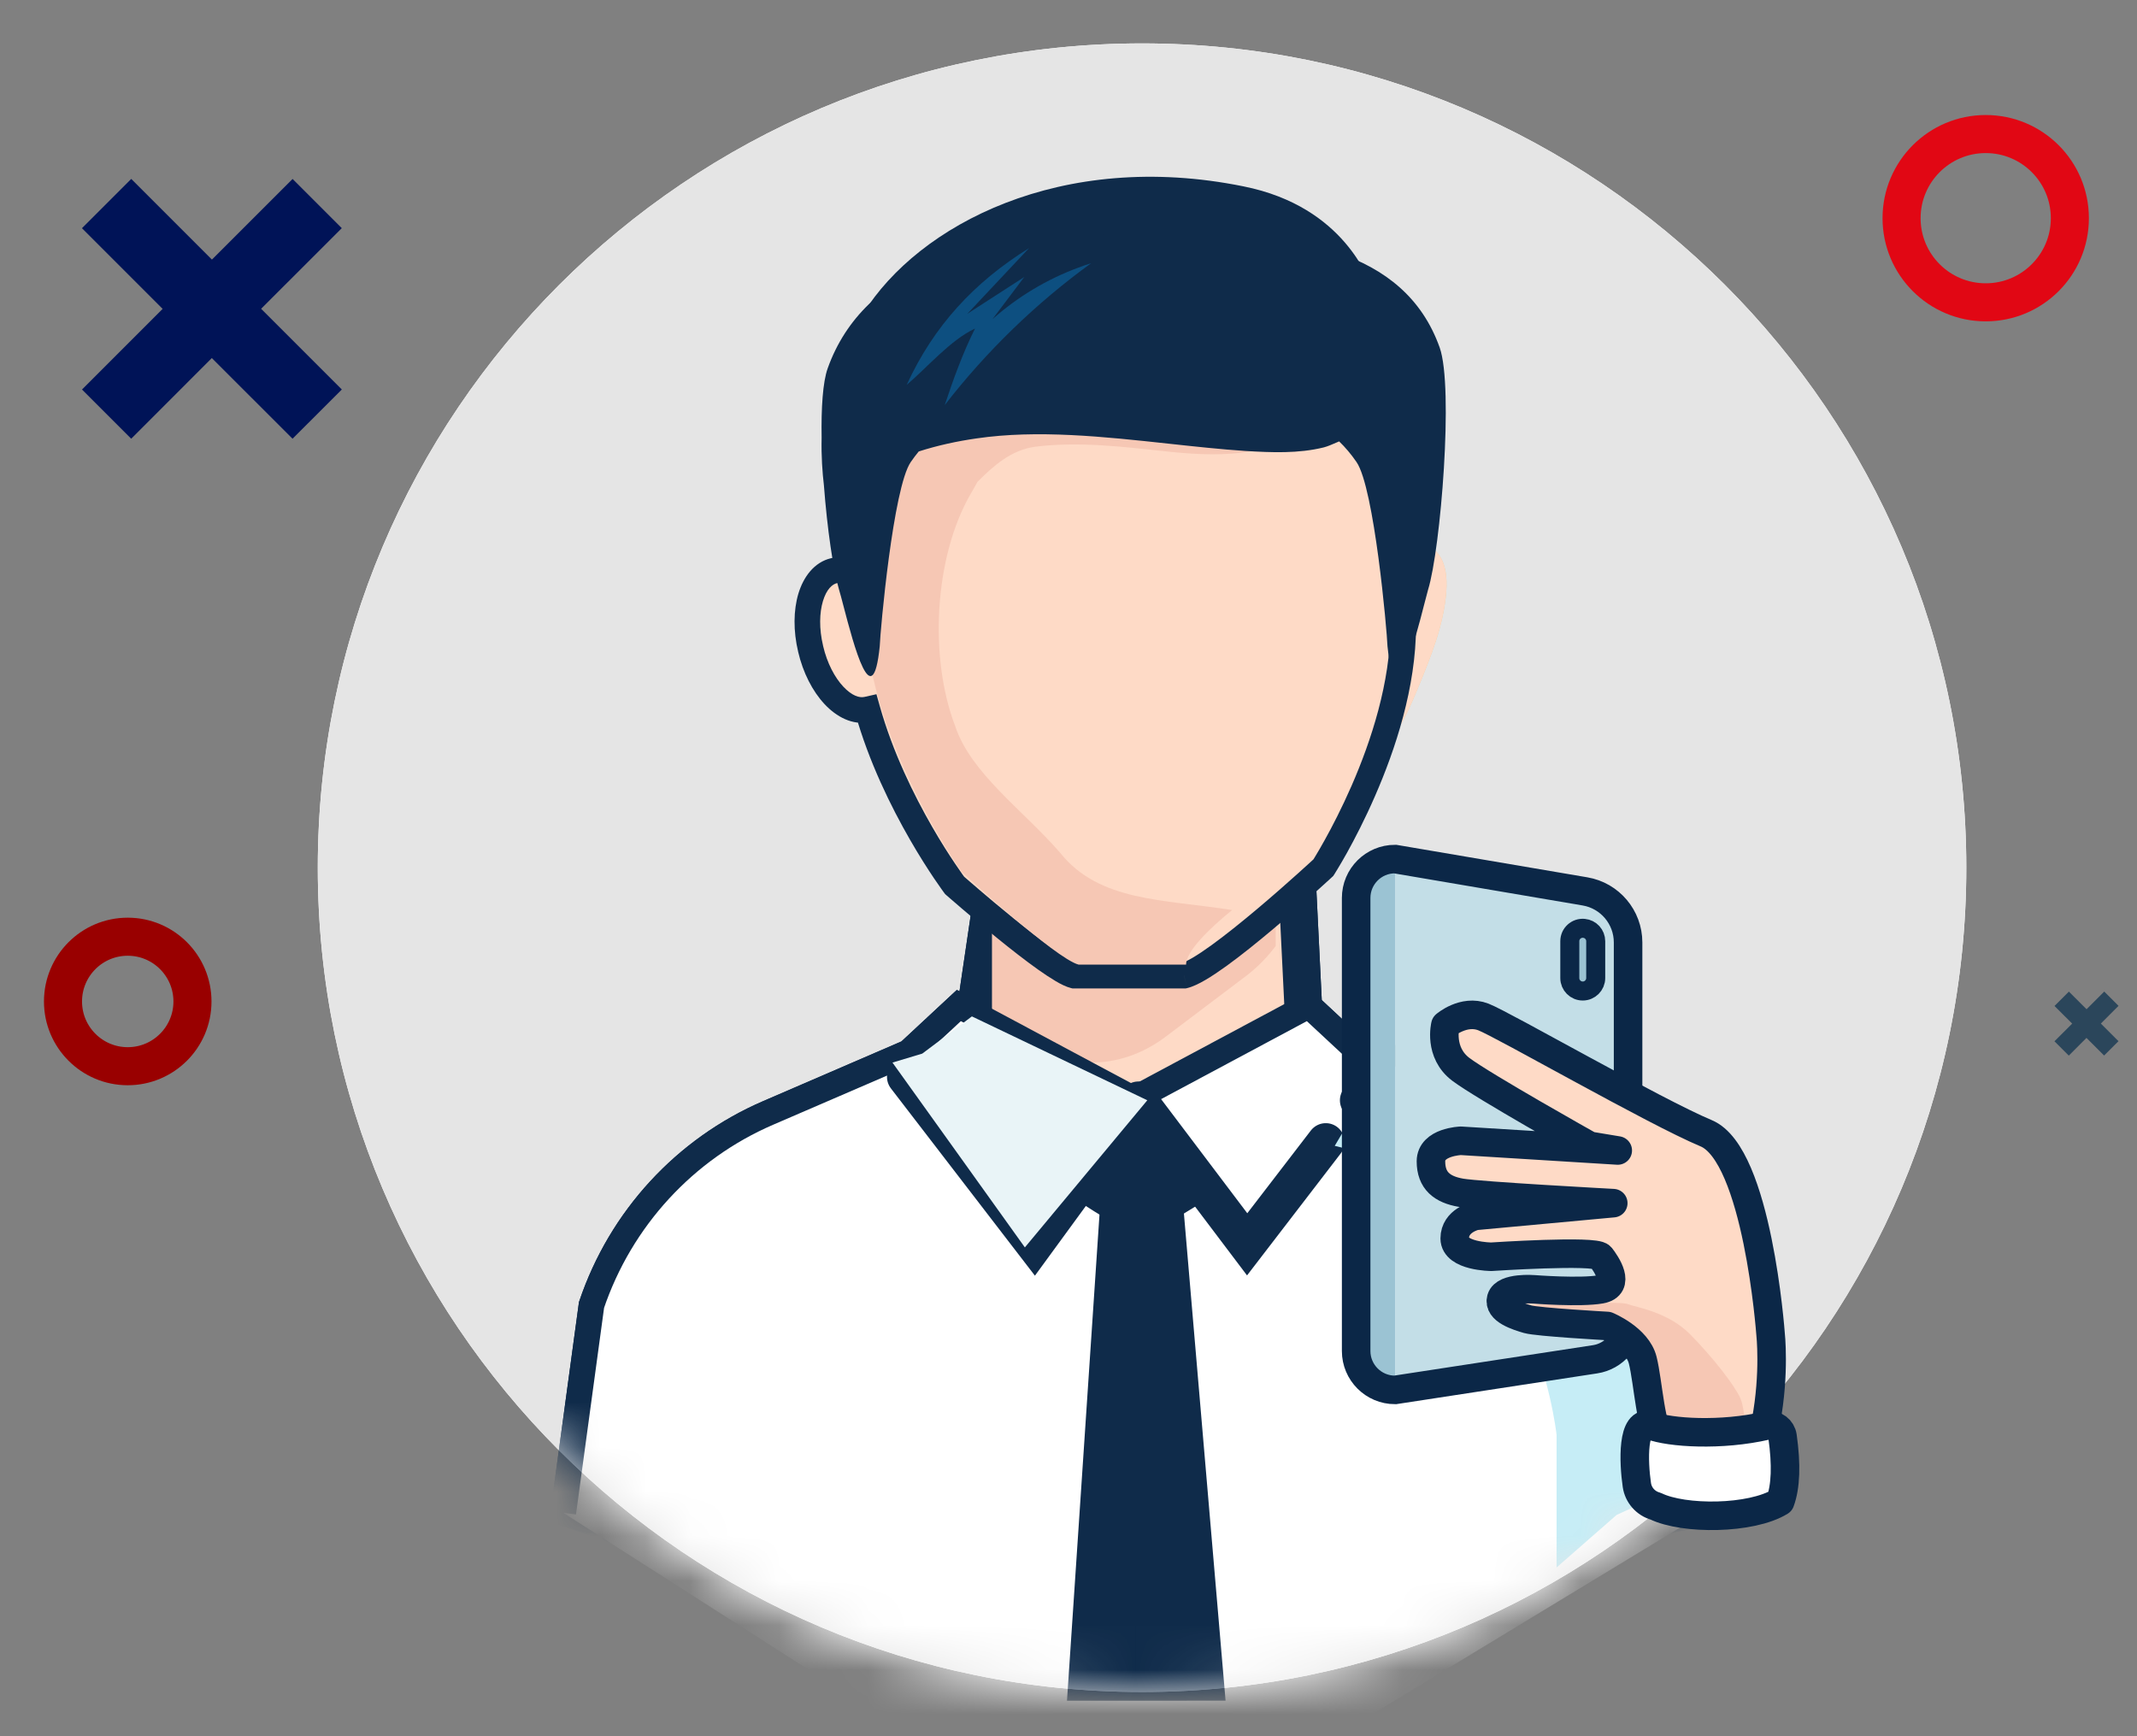 <svg width="48" height="39" viewBox="0 0 48 39" fill="none" xmlns="http://www.w3.org/2000/svg">
<rect x="0" y="0" width="48" height="39" fill="#808080" stroke="none"/>
<path fill-rule="evenodd" clip-rule="evenodd" d="M7.138 19.491C7.138 29.717 15.427 38.007 25.652 38.007C35.877 38.007 44.166 29.717 44.166 19.491C44.166 9.265 35.877 0.975 25.652 0.975C15.427 0.975 7.138 9.265 7.138 19.491Z" fill="white"/>
<path fill-rule="evenodd" clip-rule="evenodd" d="M7.138 19.491C7.138 29.717 15.427 38.007 25.652 38.007C35.877 38.007 44.166 29.717 44.166 19.491C44.166 9.265 35.877 0.975 25.652 0.975C15.427 0.975 7.138 9.265 7.138 19.491Z" fill="#E5E5E5"/>
<mask id="mask0_3353_18818" style="mask-type:alpha" maskUnits="userSpaceOnUse" x="7" y="0" width="38" height="39">
<path fill-rule="evenodd" clip-rule="evenodd" d="M7.138 19.491C7.138 29.717 15.427 38.007 25.652 38.007C35.877 38.007 44.166 29.717 44.166 19.491C44.166 9.265 35.877 0.975 25.652 0.975C15.427 0.975 7.138 9.265 7.138 19.491Z" fill="#E5E5E5"/>
</mask>
<g mask="url(#mask0_3353_18818)">
<path fill-rule="evenodd" clip-rule="evenodd" d="M29.404 25.291H21.532L22.914 15.933L28.973 16.51L29.404 25.291Z" fill="#F6C7B4" stroke="#0F2B4A" stroke-width="0.846"/>
<path fill-rule="evenodd" clip-rule="evenodd" d="M28.654 21.25C28.459 21.508 28.235 21.737 27.984 21.926L26.184 23.286C25.157 24.062 23.869 24.062 22.842 23.286L22.281 22.863V16.178H28.654V21.25Z" fill="#CFA694"/>
<path fill-rule="evenodd" clip-rule="evenodd" d="M30.438 17.265C31.167 17.007 31.55 16.183 31.857 15.436C32.14 14.747 32.427 14.043 32.485 13.295C32.511 12.957 32.471 12.575 32.227 12.359C32.037 12.19 31.762 12.165 31.521 12.23C31.281 12.294 31.067 12.437 30.857 12.577C29.55 13.452 29.791 15.776 30.438 17.265Z" fill="#EDCD99"/>
<path fill-rule="evenodd" clip-rule="evenodd" d="M29.398 22.587L25.468 24.69L21.537 22.587L20.406 23.638L17.251 25.001C15.383 25.807 13.942 27.374 13.286 29.312L12.652 33.981L25.302 38.347L25.321 36.808L38.283 33.981L37.65 29.312C36.994 27.374 35.553 25.807 33.685 25.001L30.529 23.638L29.398 22.587Z" fill="white"/>
<path d="M25.468 24.69L25.604 24.944L25.468 25.017L25.332 24.944L25.468 24.69ZM29.398 22.587L29.262 22.333L29.444 22.236L29.594 22.376L29.398 22.587ZM21.537 22.587L21.341 22.376L21.492 22.236L21.673 22.333L21.537 22.587ZM20.406 23.638L20.602 23.849L20.566 23.883L20.52 23.903L20.406 23.638ZM17.251 25.001L17.137 24.736L17.251 25.001ZM13.286 29.312L13.001 29.273L13.005 29.246L13.014 29.22L13.286 29.312ZM12.652 33.981L12.558 34.253L12.335 34.176L12.367 33.942L12.652 33.981ZM25.302 38.348L25.59 38.351L25.585 38.75L25.209 38.62L25.302 38.348ZM25.321 36.808L25.033 36.804L25.036 36.575L25.26 36.527L25.321 36.808ZM38.283 33.981L38.569 33.942L38.605 34.206L38.345 34.262L38.283 33.981ZM37.649 29.312L37.922 29.22L37.931 29.246L37.935 29.273L37.649 29.312ZM33.685 25.001L33.799 24.736L33.685 25.001ZM30.529 23.638L30.415 23.903L30.37 23.883L30.333 23.849L30.529 23.638ZM25.332 24.436L29.262 22.333L29.534 22.841L25.604 24.944L25.332 24.436ZM25.332 24.944L21.401 22.841L21.673 22.333L25.604 24.436L25.332 24.944ZM21.733 22.797L20.602 23.849L20.21 23.428L21.341 22.376L21.733 22.797ZM20.52 23.903L17.365 25.265L17.137 24.736L20.292 23.374L20.52 23.903ZM17.365 25.265C15.572 26.039 14.189 27.543 13.559 29.404L13.014 29.22C13.695 27.205 15.193 25.576 17.137 24.736L17.365 25.265ZM13.572 29.351L12.937 34.02L12.367 33.942L13.001 29.273L13.572 29.351ZM12.746 33.709L25.396 38.076L25.209 38.62L12.558 34.253L12.746 33.709ZM25.015 38.344L25.033 36.804L25.609 36.811L25.59 38.351L25.015 38.344ZM38.345 34.262L25.383 37.089L25.26 36.527L38.222 33.7L38.345 34.262ZM37.935 29.273L38.569 33.942L37.998 34.02L37.364 29.351L37.935 29.273ZM33.799 24.736C35.742 25.576 37.24 27.205 37.922 29.22L37.377 29.404C36.747 27.543 35.364 26.039 33.571 25.265L33.799 24.736ZM30.643 23.374L33.799 24.736L33.571 25.265L30.415 23.903L30.643 23.374ZM29.594 22.376L30.725 23.428L30.333 23.849L29.202 22.797L29.594 22.376Z" fill="#0F2B4A"/>
<path fill-rule="evenodd" clip-rule="evenodd" d="M18.903 8.211C19.723 5.72 22.452 4.804 25.462 4.948C28.472 4.804 31.203 5.72 32.025 8.211C32.328 9.134 32.044 12.886 31.776 13.825C31.625 14.391 31.092 17.07 30.905 15.138C30.895 14.773 30.622 11.455 30.24 10.865C29.437 9.598 28.248 9.544 27.568 9.95C26.86 10.379 26.287 10.414 25.462 10.373C24.637 10.414 24.064 10.379 23.356 9.95C22.674 9.544 21.488 9.598 20.685 10.865C20.306 11.455 20.03 14.773 20.019 15.138C19.836 17.07 19.305 14.391 19.146 13.825C18.885 12.886 18.597 9.134 18.903 8.211Z" fill="#0F2B4A"/>
<path fill-rule="evenodd" clip-rule="evenodd" d="M19.393 7.035C20.625 5.058 23.834 3.356 27.929 4.186C30.237 4.647 30.732 6.347 30.809 6.391C32.68 7.462 31.682 10.067 30.305 10.324C29.979 10.385 29.744 10.598 29.53 10.672C28.985 10.851 28.412 10.819 27.851 10.774C26.012 10.613 23.924 10.061 22.09 10.418C20.988 10.625 19.727 11.164 18.908 12.301C18.857 12.37 18.435 8.573 19.393 7.035Z" fill="#0F2B4A"/>
<path d="M29.779 25.652L28.013 27.951L25.57 24.716" stroke="#0F2B4A" stroke-width="0.846" stroke-linecap="round"/>
<path d="M20.346 24.19L23.237 27.95L25.468 24.896" stroke="#0F2B4A" stroke-width="0.846" stroke-linecap="round"/>
<path fill-rule="evenodd" clip-rule="evenodd" d="M25.615 24.576L26.939 26.532C27.098 26.63 27.096 26.952 26.936 27.048L26.664 27.215L25.835 27.717C25.775 27.755 25.695 27.773 25.615 27.78C25.536 27.773 25.458 27.753 25.396 27.715L24.57 27.205L24.302 27.034C24.141 26.936 24.142 26.616 24.303 26.52L25.615 24.576Z" fill="#0F2B4A"/>
<path d="M31.187 23.869L30.519 24.716" stroke="#0F2B4A" stroke-width="0.846" stroke-linecap="round"/>
<g style="mix-blend-mode:multiply">
<path fill-rule="evenodd" clip-rule="evenodd" d="M20.046 23.868L23.02 28.02L25.77 24.715L21.83 22.831L20.715 23.667L20.046 23.868Z" fill="#E9F4F7"/>
</g>
<g style="mix-blend-mode:multiply">
<path fill-rule="evenodd" clip-rule="evenodd" d="M34.079 29.723C34.079 29.723 33.662 25.737 30.519 25.015L31.187 23.869L35.042 25.442L36.959 27.951L35.042 31.028L34.079 31.883V29.723Z" fill="#C6EDF6"/>
</g>
<g style="mix-blend-mode:multiply">
<path fill-rule="evenodd" clip-rule="evenodd" d="M24.182 34.093L25.096 26.518L23.237 27.95L20.346 24.19L16.833 25.425L13.772 28.02L12.826 33.836L24.182 34.093Z" fill="#E9F4F7"/>
</g>
<path fill-rule="evenodd" clip-rule="evenodd" d="M29.404 25.291H21.532L22.914 15.933L28.973 16.51L29.404 25.291Z" fill="#FEDAC6" stroke="#0F2B4A" stroke-width="0.846"/>
<path fill-rule="evenodd" clip-rule="evenodd" d="M28.654 21.25C28.459 21.508 28.235 21.737 27.984 21.926L26.184 23.286C25.157 24.062 23.869 24.062 22.842 23.286L22.281 22.863V16.178H28.654V21.25Z" fill="#F6C7B4"/>
<path fill-rule="evenodd" clip-rule="evenodd" d="M30.438 17.265C31.167 17.007 31.55 16.183 31.857 15.436C32.14 14.747 32.427 14.043 32.485 13.295C32.511 12.957 32.471 12.575 32.227 12.359C32.037 12.19 31.762 12.165 31.521 12.23C31.281 12.294 31.067 12.437 30.857 12.577C29.55 13.452 29.791 15.776 30.438 17.265Z" fill="#FEDAC6"/>
<path fill-rule="evenodd" clip-rule="evenodd" d="M29.398 22.587L25.468 24.69L21.537 22.587L20.406 23.638L17.251 25.001C15.383 25.807 13.942 27.374 13.286 29.312L12.652 33.981L25.097 41.943L25.096 41.98L25.127 41.962L25.156 41.98L25.157 41.944L38.283 33.981L37.65 29.312C36.994 27.374 35.553 25.807 33.685 25.001L30.529 23.638L29.398 22.587Z" fill="white"/>
<path d="M25.468 24.69L25.604 24.944L25.468 25.017L25.332 24.944L25.468 24.69ZM29.398 22.587L29.262 22.333L29.444 22.236L29.594 22.376L29.398 22.587ZM21.537 22.587L21.341 22.376L21.492 22.236L21.673 22.333L21.537 22.587ZM20.406 23.638L20.602 23.849L20.566 23.883L20.52 23.903L20.406 23.638ZM13.286 29.312L13.001 29.273L13.005 29.246L13.014 29.22L13.286 29.312ZM25.097 41.943L25.252 41.7L25.388 41.787L25.385 41.949L25.097 41.943ZM25.096 41.981L25.245 42.227L24.797 42.499L24.808 41.974L25.096 41.981ZM25.127 41.962L24.977 41.716L25.131 41.623L25.282 41.72L25.127 41.962ZM37.65 29.312L37.922 29.22L37.931 29.246L37.935 29.273L37.65 29.312ZM30.529 23.638L30.415 23.903L30.37 23.883L30.333 23.849L30.529 23.638ZM25.332 24.436L29.262 22.333L29.534 22.841L25.604 24.944L25.332 24.436ZM25.332 24.944L21.401 22.841L21.673 22.333L25.604 24.436L25.332 24.944ZM21.733 22.797L20.602 23.849L20.21 23.428L21.341 22.376L21.733 22.797ZM20.52 23.903L17.365 25.265L17.137 24.736L20.292 23.374L20.52 23.903ZM17.365 25.265C15.572 26.039 14.189 27.543 13.559 29.404L13.014 29.22C13.695 27.205 15.193 25.576 17.137 24.736L17.365 25.265ZM13.572 29.351L12.937 34.02L12.652 33.981L12.367 33.942L13.001 29.273L13.572 29.351ZM24.808 41.974L24.809 41.937L25.385 41.949L25.384 41.987L24.808 41.974ZM25.276 42.208L25.245 42.227L24.947 41.734L24.977 41.716L25.276 42.208ZM25.282 41.72L25.311 41.738L25.001 42.223L24.971 42.205L25.282 41.72ZM37.935 29.273L38.569 33.942L38.283 33.981L37.998 34.02L37.364 29.351L37.935 29.273ZM33.799 24.736C35.742 25.576 37.241 27.205 37.922 29.22L37.377 29.404C36.747 27.543 35.364 26.039 33.571 25.265L33.799 24.736ZM30.643 23.374L33.799 24.736L33.571 25.265L30.415 23.903L30.643 23.374ZM29.594 22.376L30.725 23.428L30.333 23.849L29.202 22.797L29.594 22.376Z" fill="#0F2B4A"/>
<path fill-rule="evenodd" clip-rule="evenodd" d="M25.361 5.574C31.141 5.574 31.515 10.024 31.518 14.009V14.025V14.06C31.518 16.705 29.724 19.49 29.724 19.49C29.724 19.49 27.287 21.753 26.596 21.916H24.126C23.594 21.786 21.441 19.888 21.441 19.888C21.441 19.888 20.083 18.081 19.483 15.936C19.481 15.936 19.479 15.936 19.477 15.937C18.979 16.047 18.408 15.437 18.208 14.576C18.003 13.716 18.239 12.933 18.737 12.819C18.891 12.785 19.052 12.822 19.208 12.913C19.258 9.251 19.787 5.574 25.361 5.574Z" fill="#FEDAC6"/>
<path d="M31.518 14.008L31.806 14.008L31.518 14.008ZM31.518 14.025L31.806 14.024V14.025H31.518ZM31.518 14.059L31.806 14.059V14.059H31.518ZM29.725 19.489L29.967 19.645L29.947 19.676L29.921 19.7L29.725 19.489ZM26.596 21.916L26.663 22.196L26.63 22.203H26.596V21.916ZM24.126 21.916V22.203H24.091L24.058 22.195L24.126 21.916ZM21.441 19.887L21.251 20.103L21.229 20.084L21.211 20.06L21.441 19.887ZM19.483 15.935L19.42 15.654L19.686 15.594L19.76 15.857L19.483 15.935ZM19.477 15.936L19.415 15.655L19.417 15.655L19.477 15.936ZM18.208 14.575L18.488 14.508L18.488 14.51L18.208 14.575ZM18.737 12.818L18.672 12.537L18.674 12.537L18.676 12.537L18.737 12.818ZM19.208 12.913L19.496 12.917L19.489 13.413L19.061 13.161L19.208 12.913ZM31.23 14.008C31.229 12.01 31.13 9.968 30.349 8.426C29.963 7.665 29.411 7.029 28.619 6.581C27.825 6.132 26.769 5.861 25.361 5.861V5.285C26.842 5.285 28.001 5.57 28.903 6.08C29.806 6.591 30.432 7.317 30.863 8.166C31.714 9.846 31.805 12.022 31.806 14.008L31.23 14.008ZM31.23 14.025V14.008L31.806 14.008V14.024L31.23 14.025ZM31.23 14.059V14.025H31.806V14.059L31.23 14.059ZM29.725 19.489C29.483 19.333 29.483 19.334 29.483 19.334V19.333C29.483 19.333 29.483 19.333 29.483 19.332C29.484 19.331 29.485 19.329 29.487 19.327C29.49 19.322 29.494 19.315 29.501 19.305C29.513 19.285 29.532 19.255 29.555 19.216C29.603 19.137 29.671 19.021 29.753 18.873C29.918 18.577 30.138 18.154 30.358 17.651C30.8 16.639 31.23 15.324 31.23 14.059H31.806C31.806 15.44 31.34 16.84 30.885 17.881C30.657 18.405 30.428 18.844 30.257 19.153C30.171 19.307 30.099 19.429 30.048 19.513C30.023 19.555 30.003 19.588 29.989 19.61C29.982 19.621 29.977 19.63 29.973 19.636C29.971 19.638 29.97 19.641 29.968 19.642C29.968 19.643 29.968 19.644 29.967 19.644C29.967 19.645 29.967 19.645 29.967 19.645C29.967 19.645 29.967 19.645 29.967 19.645C29.967 19.645 29.967 19.645 29.725 19.489ZM26.53 21.635C26.573 21.625 26.657 21.59 26.784 21.516C26.906 21.445 27.049 21.349 27.208 21.234C27.525 21.005 27.888 20.712 28.234 20.421C28.579 20.131 28.903 19.845 29.141 19.631C29.26 19.524 29.357 19.436 29.424 19.375C29.458 19.344 29.484 19.32 29.502 19.303C29.511 19.295 29.518 19.289 29.522 19.285C29.524 19.282 29.526 19.281 29.527 19.28C29.528 19.279 29.528 19.279 29.528 19.279C29.529 19.279 29.529 19.279 29.529 19.278C29.529 19.278 29.529 19.278 29.725 19.489C29.921 19.7 29.921 19.7 29.921 19.7C29.921 19.7 29.921 19.7 29.921 19.701C29.92 19.701 29.92 19.701 29.92 19.701C29.92 19.701 29.919 19.702 29.919 19.702C29.917 19.703 29.916 19.705 29.913 19.707C29.908 19.712 29.901 19.718 29.892 19.727C29.874 19.743 29.847 19.768 29.813 19.799C29.744 19.862 29.646 19.952 29.525 20.06C29.285 20.276 28.956 20.566 28.605 20.861C28.255 21.156 27.879 21.46 27.545 21.701C27.378 21.821 27.218 21.929 27.074 22.013C26.936 22.094 26.792 22.165 26.663 22.196L26.53 21.635ZM24.126 21.628H26.596V22.203H24.126V21.628ZM21.441 19.887C21.632 19.671 21.632 19.671 21.632 19.671C21.632 19.671 21.632 19.671 21.632 19.671C21.632 19.671 21.632 19.671 21.632 19.671C21.632 19.672 21.633 19.672 21.633 19.672C21.634 19.673 21.636 19.675 21.638 19.676C21.642 19.68 21.648 19.685 21.655 19.692C21.671 19.706 21.694 19.726 21.724 19.752C21.783 19.803 21.869 19.878 21.973 19.967C22.182 20.146 22.466 20.386 22.766 20.629C23.066 20.873 23.38 21.118 23.649 21.309C23.784 21.404 23.904 21.484 24.004 21.543C24.11 21.605 24.172 21.63 24.195 21.636L24.058 22.195C23.948 22.168 23.825 22.106 23.712 22.039C23.593 21.969 23.457 21.879 23.316 21.779C23.032 21.577 22.707 21.323 22.403 21.076C22.098 20.828 21.81 20.585 21.599 20.404C21.493 20.314 21.406 20.239 21.346 20.186C21.316 20.16 21.292 20.139 21.276 20.125C21.268 20.118 21.262 20.112 21.257 20.109C21.255 20.107 21.254 20.106 21.253 20.105C21.252 20.104 21.252 20.104 21.251 20.104C21.251 20.103 21.251 20.103 21.251 20.103C21.251 20.103 21.251 20.103 21.441 19.887ZM19.76 15.857C20.052 16.898 20.529 17.863 20.937 18.572C21.14 18.925 21.325 19.212 21.459 19.41C21.525 19.509 21.579 19.586 21.616 19.638C21.634 19.664 21.649 19.683 21.658 19.696C21.663 19.702 21.666 19.707 21.669 19.71C21.67 19.712 21.671 19.713 21.671 19.713C21.671 19.714 21.671 19.714 21.672 19.714C21.672 19.714 21.672 19.714 21.441 19.887C21.211 20.06 21.211 20.06 21.211 20.06H21.211C21.211 20.06 21.211 20.059 21.211 20.059C21.21 20.059 21.21 20.058 21.21 20.058C21.209 20.057 21.208 20.055 21.206 20.053C21.203 20.05 21.199 20.044 21.194 20.037C21.183 20.022 21.168 20 21.148 19.973C21.108 19.917 21.051 19.836 20.981 19.732C20.841 19.524 20.649 19.226 20.438 18.859C20.017 18.127 19.515 17.116 19.206 16.012L19.76 15.857ZM19.546 16.216C19.543 16.216 19.54 16.217 19.537 16.218L19.417 15.655C19.418 15.654 19.419 15.654 19.42 15.654L19.546 16.216ZM19.539 16.217C19.148 16.303 18.784 16.098 18.52 15.816C18.25 15.527 18.037 15.112 17.927 14.64L18.488 14.51C18.579 14.9 18.751 15.22 18.941 15.423C19.138 15.634 19.308 15.679 19.415 15.655L19.539 16.217ZM17.928 14.642C17.816 14.172 17.821 13.709 17.933 13.334C18.044 12.967 18.281 12.628 18.672 12.537L18.802 13.098C18.695 13.123 18.566 13.233 18.485 13.5C18.406 13.761 18.395 14.119 18.488 14.508L17.928 14.642ZM18.676 12.537C18.918 12.484 19.153 12.546 19.354 12.665L19.061 13.161C18.952 13.096 18.864 13.085 18.798 13.099L18.676 12.537ZM25.361 5.861C22.645 5.861 21.228 6.75 20.459 8.019C19.669 9.322 19.521 11.082 19.496 12.917L18.92 12.909C18.945 11.081 19.086 9.172 19.967 7.72C20.868 6.234 22.503 5.285 25.361 5.285V5.861Z" fill="#0F2B4A"/>
<path fill-rule="evenodd" clip-rule="evenodd" d="M22.649 8.969C23.282 8.798 23.946 8.825 24.605 8.893C26.007 9.038 27.811 9.776 29.188 9.223C29.259 9.193 29.311 9.26 29.287 9.318C28.944 10.384 27.047 10.232 26.189 10.139C25.223 10.035 24.227 9.912 23.249 10.035C22.713 10.109 22.32 10.458 21.956 10.823C21.905 10.911 21.858 11.005 21.804 11.091C20.983 12.509 20.864 14.768 21.454 16.308C21.804 17.371 22.986 18.203 23.81 19.153C24.687 20.257 26.128 20.198 27.675 20.442C27.186 20.839 26.641 21.361 26.641 21.668H24.227C23.707 21.533 21.602 19.586 21.602 19.586C21.602 19.586 19.414 16.527 19.414 13.604C19.414 10.245 19.356 7.262 22.649 6.034C22.823 7.268 22.914 7.787 22.649 8.969Z" fill="#F6C7B4"/>
<path fill-rule="evenodd" clip-rule="evenodd" d="M25.011 5.27C25.382 5.252 25.764 5.248 26.157 5.26C29.028 5.193 31.541 5.571 32.337 7.806C32.655 8.7 32.358 12.335 32.077 13.245C32.055 13.321 32.026 13.435 31.991 13.571C31.772 14.424 31.333 16.132 31.165 14.518C31.153 14.164 30.868 10.95 30.468 10.377C30.346 10.199 30.215 10.046 30.079 9.915C30.055 9.926 30.031 9.936 30.007 9.946C29.911 9.988 29.822 10.026 29.737 10.049C29.165 10.191 28.564 10.165 27.975 10.13C27.417 10.093 26.837 10.03 26.247 9.966C24.801 9.809 23.3 9.647 21.934 9.848C21.513 9.908 21.07 10.002 20.636 10.141C20.575 10.215 20.516 10.293 20.458 10.377C20.061 10.95 19.772 14.164 19.76 14.518C19.598 16.101 19.175 14.489 18.948 13.621C18.907 13.463 18.872 13.33 18.846 13.245C18.716 12.812 18.579 11.867 18.506 10.9C18.473 10.626 18.445 10.248 18.455 9.833C18.444 9.166 18.48 8.584 18.591 8.274C19.409 5.976 22.04 5.217 25.011 5.27Z" fill="#0F2B4A"/>
<path fill-rule="evenodd" clip-rule="evenodd" d="M24.226 6.01C24.318 5.974 24.412 5.942 24.508 5.913C23.273 6.808 22.161 7.885 21.22 9.099C21.419 8.502 21.621 7.942 21.9 7.38C21.35 7.636 20.829 8.252 20.365 8.646C20.977 7.312 21.888 6.336 23.113 5.574C22.652 6.065 22.19 6.557 21.727 7.049C22.154 6.774 22.58 6.497 23.006 6.223C22.767 6.538 22.53 6.854 22.292 7.17C22.859 6.665 23.518 6.271 24.226 6.01Z" fill="#0D4F80"/>
<path fill-rule="evenodd" clip-rule="evenodd" d="M26.509 26.283L27.528 38.202L23.966 38.203L24.763 26.283L25.648 25.022L26.509 26.283Z" fill="#0F2B4A"/>
<path d="M29.779 25.652L28.013 27.951L25.57 24.716" stroke="#0F2B4A" stroke-width="0.846" stroke-linecap="round"/>
<path d="M20.346 24.19L23.237 27.95L25.468 24.896" stroke="#0F2B4A" stroke-width="0.846" stroke-linecap="round"/>
<path fill-rule="evenodd" clip-rule="evenodd" d="M25.615 24.576L26.939 26.532C27.098 26.63 27.096 26.952 26.936 27.048L26.664 27.215L25.835 27.717C25.775 27.755 25.695 27.773 25.615 27.78C25.536 27.773 25.458 27.753 25.396 27.715L24.57 27.205L24.302 27.034C24.141 26.936 24.142 26.616 24.303 26.52L25.615 24.576Z" fill="#0F2B4A"/>
<path d="M31.187 23.869L30.519 24.716" stroke="#0F2B4A" stroke-width="0.846" stroke-linecap="round"/>
<g style="mix-blend-mode:multiply">
<path fill-rule="evenodd" clip-rule="evenodd" d="M20.046 23.868L21.596 26.031L23.02 28.02L25.77 24.715L21.83 22.831L20.715 23.667L20.046 23.868Z" fill="#E9F4F7"/>
</g>
<g style="mix-blend-mode:multiply">
<path fill-rule="evenodd" clip-rule="evenodd" d="M34.963 32.231C34.963 32.231 34.379 26.735 29.98 25.739L30.915 24.159C30.915 24.159 32.026 23.021 34.963 25.739C37.9 28.456 38.283 33.122 38.283 33.122L36.311 34.03L34.963 35.21V32.231Z" fill="#C6EDF6"/>
</g>
</g>
<path d="M42.712 4.901C42.712 3.857 43.558 3.011 44.602 3.011C45.646 3.011 46.492 3.857 46.492 4.901C46.492 5.945 45.646 6.791 44.602 6.791C43.558 6.791 42.712 5.945 42.712 4.901Z" stroke="#E10714" stroke-width="0.855"/>
<path d="M1.415 22.496C1.415 21.692 2.066 21.041 2.869 21.041C3.672 21.041 4.323 21.692 4.323 22.496C4.323 23.299 3.672 23.95 2.869 23.95C2.066 23.95 1.415 23.299 1.415 22.496Z" stroke="#990000" stroke-width="0.855"/>
<path d="M1.842 8.75L2.947 9.855L4.758 8.043L6.571 9.855L7.678 8.749L5.865 6.936L7.677 5.125L6.572 4.02L4.76 5.831L2.948 4.019L1.841 5.126L3.653 6.938L1.842 8.75Z" fill="#001357"/>
<path d="M46.146 23.39L46.468 23.712L46.865 23.314L47.261 23.71L47.584 23.388L47.188 22.992L47.585 22.594L47.264 22.273L46.867 22.67L46.47 22.274L46.147 22.597L46.544 22.993L46.146 23.39Z" fill="#2B465B"/>
<path fill-rule="evenodd" clip-rule="evenodd" d="M35.601 20.023C36.16 20.118 36.569 20.603 36.569 21.17V29.67C36.569 30.101 36.254 30.468 35.828 30.533L31.335 31.221V19.297L35.601 20.023ZM30.461 20.169C30.461 19.688 30.852 19.297 31.334 19.297V31.221H31.274C30.825 31.221 30.461 30.857 30.461 30.408V20.169Z" fill="#C3DEE7"/>
<path fill-rule="evenodd" clip-rule="evenodd" d="M31.334 19.297C30.806 19.297 30.379 19.724 30.379 20.252V30.266C30.379 30.793 30.806 31.221 31.334 31.221V19.297Z" fill="#9BC3D3"/>
<path fill-rule="evenodd" clip-rule="evenodd" d="M36.569 21.17C36.569 20.603 36.16 20.118 35.601 20.023L31.335 19.297C30.852 19.297 30.461 19.688 30.461 20.171V30.347C30.461 30.829 30.852 31.221 31.335 31.221L35.828 30.533C36.254 30.468 36.569 30.101 36.569 29.67V21.17Z" stroke="#0B2747" stroke-width="0.641"/>
<path fill-rule="evenodd" clip-rule="evenodd" d="M39.665 29.972C39.665 29.972 39.475 25.939 38.323 25.456C37.17 24.974 33.758 23.013 33.317 22.843C32.875 22.672 32.465 23.026 32.465 23.026C32.465 23.026 32.308 23.641 32.812 24.021C33.317 24.4 35.704 25.738 35.704 25.738L36.337 25.843L32.812 25.625C32.812 25.625 32.141 25.647 32.141 26.086C32.141 26.524 32.394 26.719 32.812 26.792C33.23 26.865 36.236 27.026 36.236 27.026L33.141 27.312C33.141 27.312 32.675 27.412 32.675 27.819C32.675 28.225 33.497 28.23 33.497 28.23C33.497 28.23 35.834 28.075 35.954 28.23C36.074 28.384 36.416 28.881 35.954 28.962C35.492 29.043 34.451 28.962 34.451 28.962C34.451 28.962 33.798 28.908 33.72 29.17C33.641 29.43 34.088 29.567 34.313 29.633C34.538 29.698 36.101 29.785 36.101 29.785C36.101 29.785 36.774 30.061 36.898 30.554C37.022 31.046 37.077 32.169 37.321 32.314C37.565 32.459 39.461 33.018 39.665 31.93C39.87 30.842 39.665 29.972 39.665 29.972Z" fill="#FEDAC6"/>
<path fill-rule="evenodd" clip-rule="evenodd" d="M39.216 32.465C39.216 32.465 38.202 32.712 37.234 32.286C36.916 31.221 36.846 30.329 36.846 30.329C36.846 30.329 36.596 29.87 36.336 29.87C36.075 29.87 35.637 29.733 35.637 29.733H35.007H34.52C34.52 29.733 33.835 29.581 33.952 29.487C34.068 29.393 34.35 29.296 34.868 29.296C35.387 29.296 36.392 29.225 36.568 29.296C36.744 29.366 37.462 29.462 37.969 29.978C38.476 30.494 38.967 31.124 39.091 31.409C39.216 31.694 39.216 32.465 39.216 32.465Z" fill="#F6C7B4"/>
<path fill-rule="evenodd" clip-rule="evenodd" d="M39.768 29.949C39.768 29.949 39.475 25.939 38.323 25.456C37.17 24.974 33.758 23.013 33.317 22.843C32.875 22.672 32.465 23.026 32.465 23.026C32.465 23.026 32.309 23.641 32.813 24.021C33.317 24.4 35.704 25.738 35.704 25.738L36.337 25.843L32.813 25.625C32.813 25.625 32.141 25.647 32.141 26.086C32.141 26.524 32.395 26.719 32.813 26.792C33.231 26.865 36.236 27.026 36.236 27.026L33.141 27.312C33.141 27.312 32.675 27.412 32.675 27.819C32.675 28.225 33.497 28.23 33.497 28.23C33.497 28.23 35.835 28.075 35.954 28.23C36.074 28.384 36.416 28.881 35.954 28.962C35.492 29.043 34.452 28.962 34.452 28.962C34.452 28.962 33.799 28.908 33.72 29.17C33.641 29.43 34.088 29.567 34.313 29.633C34.538 29.698 36.101 29.785 36.101 29.785C36.101 29.785 36.775 30.061 36.898 30.554C37.022 31.046 37.078 32.169 37.321 32.314C37.565 32.459 39.461 33.018 39.666 31.93C39.87 30.842 39.768 29.949 39.768 29.949Z" stroke="#0B2747" stroke-width="0.641" stroke-linejoin="round"/>
<path d="M35.842 21.142C35.842 20.992 35.728 20.867 35.579 20.853C35.408 20.836 35.26 20.97 35.26 21.142V21.97C35.26 22.131 35.39 22.261 35.551 22.261C35.711 22.261 35.842 22.131 35.842 21.97V21.142Z" fill="#9BC3D3" stroke="#0B2747" stroke-width="0.427"/>
<path fill-rule="evenodd" clip-rule="evenodd" d="M39.684 32.022C38.658 32.26 37.509 32.185 37.081 32.022C36.654 31.859 36.691 32.844 36.766 33.356C36.799 33.585 36.965 33.772 37.188 33.833C37.818 34.141 39.334 34.131 39.986 33.729C40.11 33.392 40.128 32.904 40.038 32.265C40.015 32.106 39.868 31.995 39.709 32.018" fill="white"/>
<path d="M39.684 32.022C38.658 32.26 37.509 32.185 37.081 32.022C36.654 31.859 36.691 32.844 36.766 33.356C36.799 33.585 36.965 33.772 37.188 33.833C37.818 34.141 39.334 34.131 39.986 33.729C40.11 33.392 40.128 32.904 40.038 32.265C40.015 32.106 39.868 31.995 39.709 32.018" stroke="#0B2747" stroke-width="0.641" stroke-linecap="round" stroke-linejoin="round"/>
</svg>
